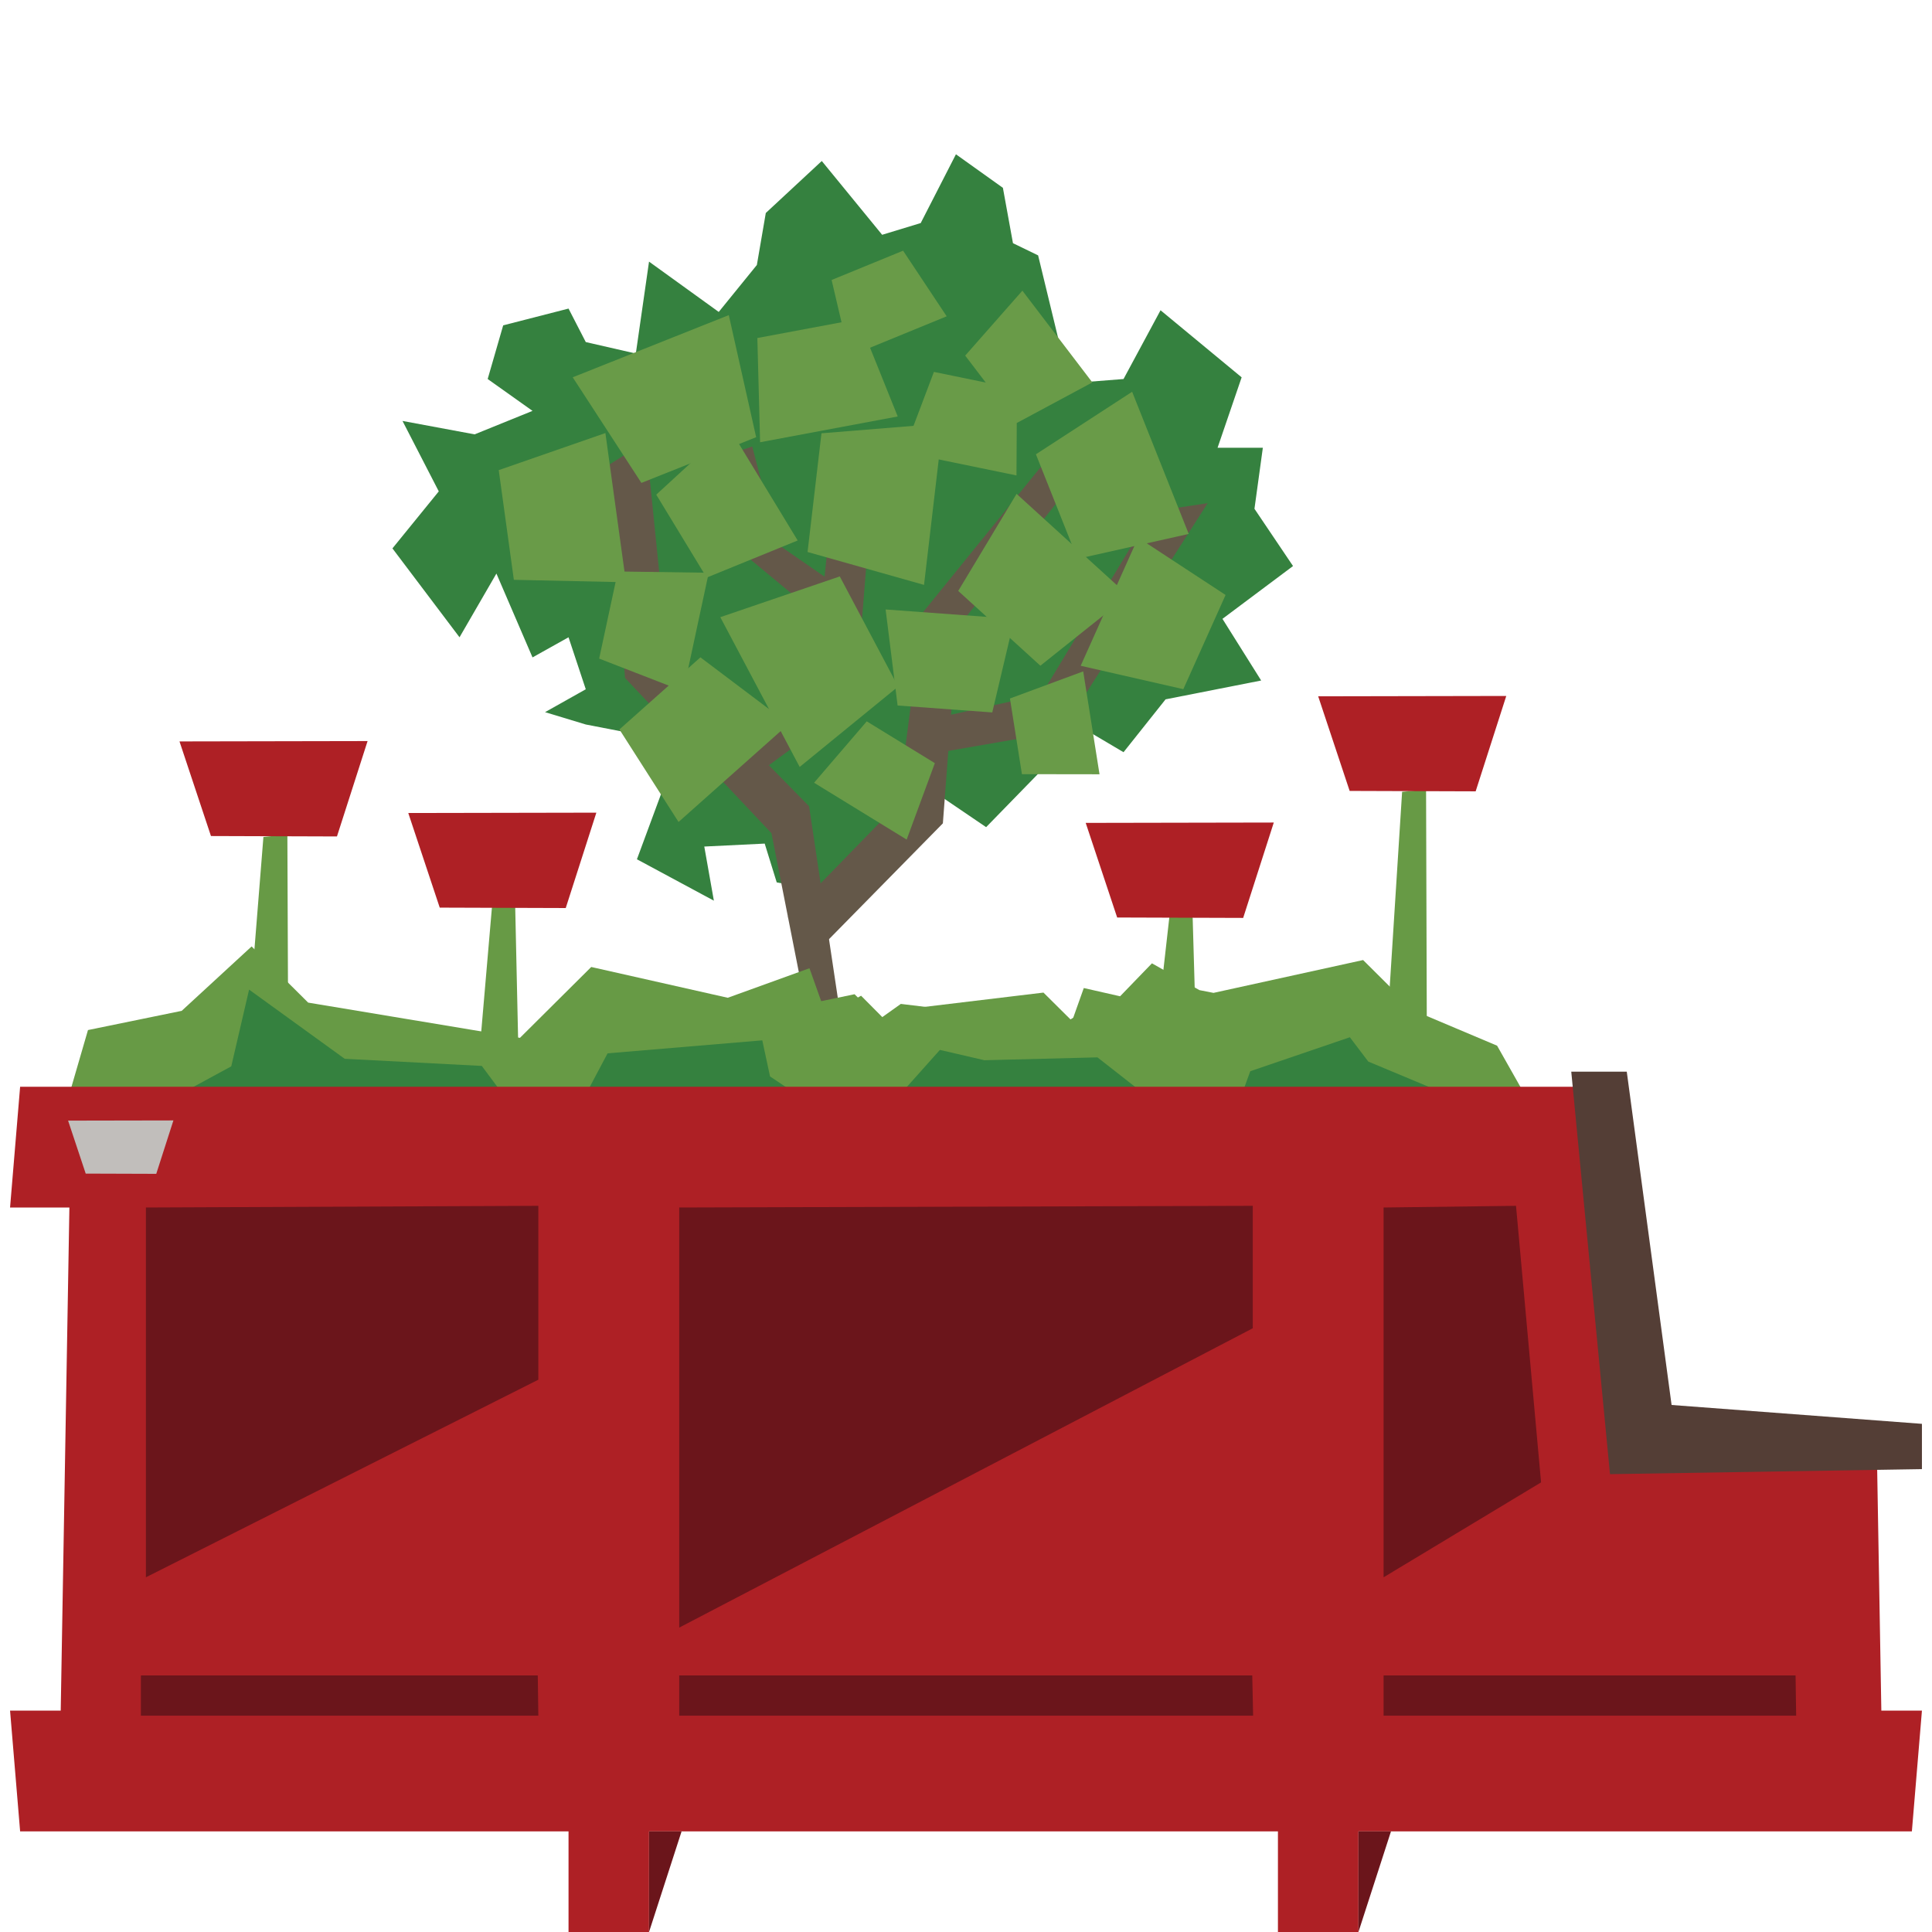 <?xml version="1.0" standalone="no"?><!DOCTYPE svg PUBLIC "-//W3C//DTD SVG 1.1//EN" "http://www.w3.org/Graphics/SVG/1.1/DTD/svg11.dtd"><svg width="192px" height="192px" version="1.1" xmlns="http://www.w3.org/2000/svg" xmlns:xlink="http://www.w3.org/1999/xlink" xml:space="preserve" style="fill-rule:evenodd;clip-rule:evenodd;stroke-linejoin:round;stroke-miterlimit:1.414;"><g><g id="parklet-right" transform="matrix(0.5,0,0,0.5,-47.5,-48)"><g id="shrub-bg"><path d="M221.375,241.926l6.479,7.936l-6.26,16.926l15.293,8.228l-1.905,-10.758l12.009,-0.587l2.39,7.712l12.465,2.285l9.82,-10.334l7.334,-11.082l12,8.151l10.334,-10.602l-1.667,-4.295l4.333,-5.506l5,0l9.31,5.506l8.357,-10.506l19,-3.744l-7.693,-12.256l14.026,-10.495l-7.666,-11.377l1.666,-12.128l-9,0l4.786,-14l-16.119,-13.333l-7.357,13.667l-12.719,1l-13.257,-1.334l1.666,-3.333l11.591,-3.333l-4.257,-17.575l-5,-2.425l-2,-11l-9.334,-6.667l-7,13.667l-7.666,2.333l-12,-14.667l-11.126,10.334l-1.775,10.333l-7.578,9.333l-13.855,-10l-2.625,18.27l-9.947,-2.281l-3.428,-6.655l-12.988,3.333l-3.082,10.667l8.912,6.333l-11.508,4.667l-14.334,-2.667l7.211,14l-9.211,11.333l13.334,17.667l7.333,-12.667l7.175,16.667l7.158,-4l3.428,10.333l-8.094,4.549l8.094,2.451l9.947,1.926Z" style="fill:#35813f;fill-rule:nonzero;"/></g><g id="shrub-stem"><path d="M255.812,299.567l-7.479,-37.959l-29.099,-30.856l-3.235,-42.348l7.395,-4.649l4.461,43.997l27.957,28.5l6.035,40.273l-6.035,3.042Z" style="fill:#645849;fill-rule:nonzero;"/><path d="M255.812,286.693l26.592,-27.05l2.929,-38.921l24,-30.22l-7.146,-2.098l-23.783,29.348l-4.905,38l-21.89,22.486l4.203,8.455Z" style="fill:#645849;fill-rule:nonzero;"/><path d="M282,238.5l19.985,-4.426l22.025,-36.382l11.022,-1.686l-29.015,45.334l-24.017,4.166l0,-7.006Z" style="fill:#645849;fill-rule:nonzero;"/><path d="M260.848,191.502l7.485,2.75l-3.333,41.223l-20.811,15.287l-5.877,-7.756l18.501,-12.092" style="fill:#645849;fill-rule:nonzero;"/><path d="M243.512,206.667l-6.588,-19.415l7.588,-2.496l5.098,19.455l12.238,8.456l-1.539,7.933l-16.797,-13.933Z" style="fill:#645849;fill-rule:nonzero;"/></g><g id="shrub"><path d="M239.92,181l13.626,22.424l-18.092,7.38l-10.018,-16.488l14.484,-13.316Z" style="fill:#699b48;fill-rule:nonzero;"/><path d="M253.942,248.438l-15.777,-29.771l23.747,-8.098l11.6,21.89l-19.57,15.979Z" style="fill:#699b48;fill-rule:nonzero;"/><path d="M283.162,158.869l-19.323,7.92l-3.55,-15.14l14.208,-5.824l8.665,13.044Z" style="fill:#699b48;fill-rule:nonzero;"/><path d="M297.033,190.497l-22.446,-4.618l6.036,-15.961l16.504,3.395l-0.094,17.184Z" style="fill:#699b48;fill-rule:nonzero;"/><path d="M320.019,173.867l11.25,28.256l-22.101,4.948l-8.272,-20.777l19.123,-12.427Z" style="fill:#699b48;fill-rule:nonzero;"/><path d="M298.205,153.771l13.906,18.238l-15.046,8.08l-10.225,-13.41l11.365,-12.908Z" style="fill:#699b48;fill-rule:nonzero;"/><path d="M309.794,228.328l11.42,-25.464l17.38,11.393l-8.398,18.723l-20.402,-4.652Z" style="fill:#699b48;fill-rule:nonzero;"/><path d="M297.053,194.156l22.201,20.214l-17.474,13.946l-16.325,-14.862l11.598,-19.298Z" style="fill:#699b48;fill-rule:nonzero;"/><path d="M271.022,217.135l25.586,1.875l-4.388,18.592l-18.813,-1.379l-2.385,-19.088Z" style="fill:#699b48;fill-rule:nonzero;"/><path d="M282.42,180.166l-3.762,32.086l-23.149,-6.54l2.765,-23.592l24.146,-1.954Z" style="fill:#699b48;fill-rule:nonzero;"/><path d="M310.297,229.441l3.241,20.453l-15.421,-0.022l-2.383,-15.039l14.563,-5.392Z" style="fill:#699b48;fill-rule:nonzero;"/><path d="M275.206,262.873l-18.404,-11.297l10.471,-12.203l13.534,8.307l-5.601,15.193Z" style="fill:#699b48;fill-rule:nonzero;"/><path d="M251.764,239.886l-21.897,19.488l-11.753,-18.392l16.1,-14.33l17.55,13.234Z" style="fill:#699b48;fill-rule:nonzero;"/><path d="M273.43,178.778l-27.354,5.121l-0.546,-20.715l20.112,-3.765l7.788,19.359Z" style="fill:#699b48;fill-rule:nonzero;"/><path d="M215.328,182.073l4.089,29.652l-22.284,-0.481l-3.006,-21.803l21.201,-7.368Z" style="fill:#699b48;fill-rule:nonzero;"/><path d="M235.87,209.84l-5.058,23.553l-16.724,-6.491l3.72,-17.318l18.062,0.256Z" style="fill:#699b48;fill-rule:nonzero;"/><path d="M208.832,170.99l31.021,-12.359l5.439,24.264l-22.81,9.088l-13.65,-20.993Z" style="fill:#699b48;fill-rule:nonzero;"/></g><g id="plants"><path d="M327.438,278.109l4.605,0l0.844,29.246l-8.904,1.381l3.455,-30.627Z" style="fill:#679a45;fill-rule:nonzero;"/><path d="M373.68,253.381l4.762,-0.467l0.189,60.69l-8.912,2.099l3.961,-62.322Z" style="fill:#679a45;fill-rule:nonzero;"/><path d="M363.254,253.203l-6.254,-18.805l37.383,-0.07l-6.086,18.957l-25.043,-0.082Z" style="fill:#ae2025;fill-rule:nonzero;"/><path d="M317.046,278.361l-6.254,-18.805l37.383,-0.07l-6.086,18.957l-25.043,-0.082Z" style="fill:#ae2025;fill-rule:nonzero;"/><path d="M192.794,276.145l4.605,0l0.844,38.318l-8.904,1.809l3.455,-40.127Z" style="fill:#679a45;fill-rule:nonzero;"/><path d="M182.401,276.398l-6.254,-18.805l37.383,-0.07l-6.086,18.957l-25.043,-0.082Z" style="fill:#ae2025;fill-rule:nonzero;"/><path d="M147.356,262.347l4.762,-0.467l0.189,47.936l-8.912,2.099l3.961,-49.568Z" style="fill:#679a45;fill-rule:nonzero;"/><path d="M136.93,262.169l-6.254,-18.805l37.383,-0.07l-6.086,18.957l-25.043,-0.082Z" style="fill:#ae2025;fill-rule:nonzero;"/><path d="M366.949,313.506l-9.625,-9.5l-35.695,-2.469l-7.118,-7.031l-11.25,6.854l-8.812,-3.354l-20.402,-2.471l-4.2,2.991l-5,-4.916l-6.63,1.38l-2.329,-6.548l-16.24,5.873l-27.135,-6.12l-14.166,14.084l-42.095,-7.003l-11.24,-11.165l-13.899,12.801l-18.627,3.819l-3.724,12.808l258.187,-0.033Z" style="fill:#679a45;fill-rule:nonzero;"/><path d="M195.012,313.57l-4.252,-5.709l-27.25,-1.418l-19,-13.75l-3.545,15.252l-10.289,5.584l64.336,0.041Z" style="fill:#35813f;fill-rule:nonzero;"/><path d="M209.083,312.471l17.5,-8.418l27.633,-3.488l11.93,-6.656l6.437,6.478l4,-4l25.813,-3.103l5.687,5.644l2.328,-6.549l7.217,1.639l6.328,-6.549l9.447,5.326l2.793,0.547l29.731,-6.527l10.09,10.035l16.544,6.989l4.939,8.728l-188.417,-0.096Z" style="fill:#679a45;fill-rule:nonzero;"/><path d="M342.108,312.729l1.395,-3.816l19.789,-6.752l3.666,4.834l13.166,5.498l-38.016,0.236Z" style="fill:#35813f;fill-rule:nonzero;"/><path d="M274.812,312.514l7,-7.834l8.846,2.049l22.467,-0.57l8.062,6.312l-19.709,0.043l-26.666,0Z" style="fill:#35813f;fill-rule:nonzero;"/><path d="M253.512,313.611l-5.463,-3.664l-1.537,-7.17l-30.75,2.582l-4.334,8.168l42.084,0.084Z" style="fill:#35813f;fill-rule:nonzero;"/></g><g id="parklet-with-seat"><path d="M415,312l-316,0l-2,24l320,0l-2,-24Z" style="fill:#ae2025;fill-rule:nonzero;"/><path d="M475,460l-376,0l-2,-24l380,0l-2,24Z" style="fill:#ae2025;fill-rule:nonzero;"/><path d="M469,440l-362,0l2,-116l307,0l5,58l47.027,1.649l0.973,56.351Z" style="fill:#ae2025;fill-rule:nonzero;"/><rect x="208" y="359" width="16" height="121" style="fill:#ae2025;fill-rule:nonzero;"/><rect x="208" y="336" width="16" height="24" style="fill:#ae2025;fill-rule:nonzero;"/><rect x="349" y="336" width="16" height="24" style="fill:#ae2025;fill-rule:nonzero;"/><rect x="349" y="359" width="16" height="121" style="fill:#ae2025;fill-rule:nonzero;"/><path d="M230,336l0,83.5l114,-59.5l0,-24.333l-114,0.333Z" style="fill:#6b151b;fill-rule:nonzero;"/><path d="M124,336l0,73.5l78,-39.273l0,-34.56l-78,0.333Z" style="fill:#6b151b;fill-rule:nonzero;"/><path d="M370,336l0,73.5l31.3,-18.865l-4.98,-54.968l-26.32,0.333Z" style="fill:#6b151b;fill-rule:nonzero;"/><path d="M224,460l0,20l6.469,-20l-6.469,0Z" style="fill:#6b151b;fill-rule:nonzero;"/><path d="M365,460l0,20l6.469,-20l-6.469,0Z" style="fill:#6b151b;fill-rule:nonzero;"/><path d="M123,437l79,0l-0.113,-8l-78.887,0l0,8Z" style="fill:#6b151b;fill-rule:nonzero;"/><path d="M370,437l82,0l-0.117,-8l-81.883,0l0,8Z" style="fill:#6b151b;fill-rule:nonzero;"/><path d="M230,437l114.066,0l-0.169,-8l-113.897,0l0,8Z" style="fill:#6b151b;fill-rule:nonzero;"/><path d="M112.035,329.263l-3.502,-10.531l20.934,-0.039l-3.409,10.616l-14.023,-0.046Z" style="fill:#c1bebb;fill-rule:nonzero;"/><path d="M407.3,309l7.7,80l62,-1l0,-9l-49.759,-3.75l-8.908,-66.25l-11.033,0Z" style="fill:#543e36;fill-rule:nonzero;"/></g></g></g></svg>
